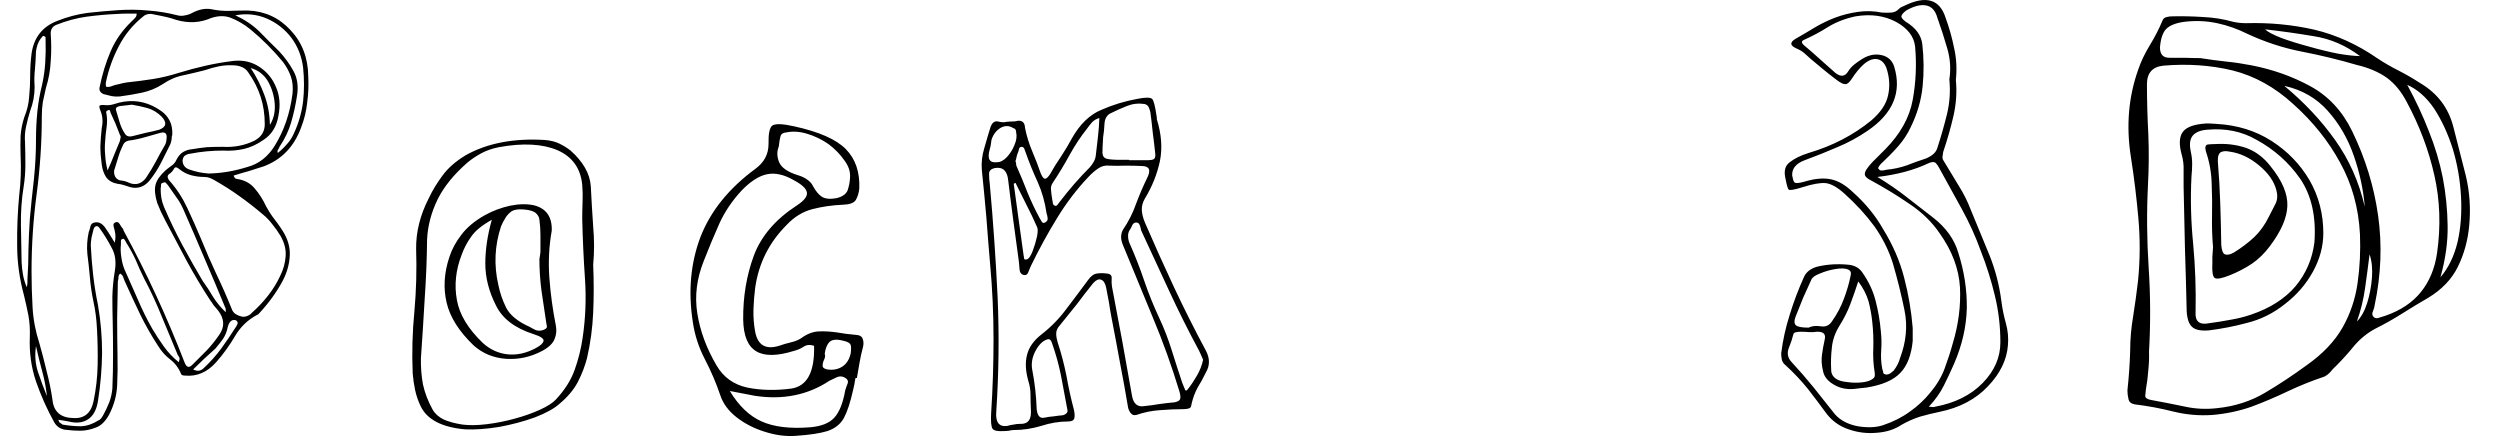 <svg width="73" height="13" viewBox="0 0 73 13" fill="none" xmlns="http://www.w3.org/2000/svg">
<path d="M6.821 5.127C6.841 5.193 6.878 5.227 6.931 5.227C7.145 5.26 7.315 5.353 7.441 5.507C7.568 5.653 7.678 5.827 7.771 6.027C7.838 6.147 7.898 6.243 7.951 6.317C7.998 6.383 8.048 6.45 8.101 6.517C8.155 6.59 8.205 6.663 8.251 6.737C8.405 6.977 8.475 7.22 8.461 7.467C8.448 7.72 8.378 7.967 8.251 8.207C8.071 8.54 7.841 8.857 7.561 9.157C7.541 9.177 7.528 9.187 7.521 9.187C7.241 9.333 7.021 9.543 6.861 9.817C6.701 10.09 6.518 10.343 6.311 10.577C6.051 10.87 5.748 11 5.401 10.967C5.341 10.967 5.305 10.953 5.291 10.927C5.218 10.747 5.111 10.603 4.971 10.497C4.831 10.39 4.715 10.26 4.621 10.107C4.428 9.813 4.251 9.503 4.091 9.177C3.938 8.857 3.788 8.533 3.641 8.207C3.621 8.16 3.605 8.117 3.591 8.077C3.578 8.043 3.551 8.013 3.511 7.987C3.478 8.013 3.461 8.047 3.461 8.087C3.461 8.127 3.455 8.17 3.441 8.217C3.435 8.577 3.428 8.933 3.421 9.287C3.421 9.647 3.425 10.007 3.431 10.367C3.438 10.653 3.435 10.947 3.421 11.247C3.408 11.547 3.328 11.837 3.181 12.117C3.068 12.317 2.938 12.44 2.791 12.487C2.638 12.547 2.488 12.577 2.341 12.577C2.201 12.577 2.051 12.567 1.891 12.547C1.751 12.52 1.648 12.447 1.581 12.327C1.368 11.94 1.191 11.543 1.051 11.137C0.911 10.723 0.851 10.287 0.871 9.827C0.878 9.613 0.865 9.41 0.831 9.217C0.791 9.017 0.748 8.82 0.701 8.627C0.568 8.14 0.501 7.653 0.501 7.167C0.495 6.673 0.515 6.183 0.561 5.697C0.608 5.317 0.621 4.93 0.601 4.537C0.595 4.35 0.595 4.16 0.601 3.967C0.615 3.78 0.651 3.597 0.711 3.417C0.791 3.223 0.838 3.027 0.851 2.827C0.871 2.627 0.881 2.423 0.881 2.217C0.881 1.99 0.895 1.773 0.921 1.567C0.988 1.093 1.241 0.773 1.681 0.607C1.968 0.493 2.258 0.417 2.551 0.377C2.851 0.343 3.148 0.317 3.441 0.297C3.741 0.277 4.035 0.28 4.321 0.307C4.608 0.327 4.895 0.373 5.181 0.447C5.255 0.467 5.331 0.467 5.411 0.447C5.491 0.433 5.565 0.407 5.631 0.367C5.818 0.273 5.995 0.24 6.161 0.267C6.348 0.307 6.531 0.323 6.711 0.317C6.885 0.31 7.061 0.307 7.241 0.307C7.735 0.327 8.148 0.517 8.481 0.877C8.821 1.237 8.995 1.687 9.001 2.227C9.015 2.48 9.005 2.733 8.971 2.987C8.945 3.24 8.885 3.487 8.791 3.727C8.585 4.287 8.221 4.663 7.701 4.857C7.555 4.903 7.408 4.95 7.261 4.997C7.115 5.037 6.968 5.08 6.821 5.127ZM3.351 7.087C3.365 7.02 3.371 6.963 3.371 6.917C3.371 6.87 3.368 6.83 3.361 6.797C3.355 6.75 3.341 6.693 3.321 6.627C3.301 6.56 3.315 6.517 3.361 6.497C3.415 6.47 3.458 6.483 3.491 6.537C3.525 6.597 3.561 6.65 3.601 6.697C3.601 6.703 3.601 6.71 3.601 6.717C3.608 6.723 3.611 6.73 3.611 6.737C4.285 7.977 4.878 9.26 5.391 10.587C5.445 10.727 5.518 10.75 5.611 10.657C5.751 10.517 5.891 10.377 6.031 10.237C6.165 10.097 6.288 9.943 6.401 9.777C6.568 9.543 6.555 9.303 6.361 9.057C6.321 9.01 6.281 8.963 6.241 8.917C6.208 8.863 6.171 8.81 6.131 8.757C5.891 8.39 5.665 8.01 5.451 7.617C5.245 7.223 5.038 6.833 4.831 6.447C4.785 6.36 4.741 6.273 4.701 6.187C4.668 6.107 4.631 6.02 4.591 5.927C4.525 5.713 4.508 5.537 4.541 5.397C4.575 5.263 4.671 5.123 4.831 4.977C4.885 4.93 4.945 4.883 5.011 4.837C5.078 4.79 5.125 4.733 5.151 4.667C5.211 4.553 5.278 4.477 5.351 4.437C5.431 4.39 5.518 4.363 5.611 4.357C5.765 4.33 5.911 4.31 6.051 4.297C6.198 4.29 6.348 4.287 6.501 4.287C6.835 4.307 7.145 4.247 7.431 4.107C7.631 4 7.731 3.84 7.731 3.627C7.731 3.34 7.691 3.073 7.611 2.827C7.531 2.58 7.411 2.343 7.251 2.117C7.205 2.043 7.141 1.99 7.061 1.957C6.981 1.923 6.895 1.907 6.801 1.907C6.661 1.9 6.525 1.91 6.391 1.937C6.258 1.963 6.125 2 5.991 2.047C5.785 2.1 5.575 2.15 5.361 2.197C5.148 2.237 4.945 2.323 4.751 2.457C4.565 2.577 4.361 2.66 4.141 2.707C3.921 2.753 3.705 2.79 3.491 2.817C3.411 2.823 3.335 2.82 3.261 2.807C3.181 2.787 3.101 2.767 3.021 2.747C2.921 2.7 2.885 2.63 2.911 2.537C2.985 2.17 3.091 1.823 3.231 1.497C3.371 1.17 3.578 0.877 3.851 0.617C3.878 0.59 3.908 0.56 3.941 0.527C3.975 0.493 3.991 0.45 3.991 0.397C3.898 0.397 3.805 0.397 3.711 0.397C3.618 0.397 3.525 0.4 3.431 0.407C3.131 0.42 2.831 0.447 2.531 0.487C2.238 0.527 1.941 0.607 1.641 0.727C1.528 0.773 1.475 0.863 1.481 0.997C1.501 1.257 1.501 1.52 1.481 1.787C1.468 2.053 1.421 2.313 1.341 2.567C1.308 2.707 1.278 2.843 1.251 2.977C1.231 3.11 1.221 3.247 1.221 3.387C1.221 4.147 1.171 4.903 1.071 5.657C0.971 6.403 0.921 7.16 0.921 7.927C0.921 8.273 0.931 8.623 0.951 8.977C0.971 9.33 1.038 9.68 1.151 10.027C1.225 10.287 1.295 10.557 1.361 10.837C1.435 11.117 1.491 11.393 1.531 11.667C1.565 12.02 1.768 12.2 2.141 12.207C2.461 12.227 2.658 12.063 2.731 11.717C2.805 11.363 2.845 11.01 2.851 10.657C2.858 10.303 2.851 9.95 2.831 9.597C2.818 9.323 2.785 9.063 2.731 8.817C2.678 8.57 2.641 8.317 2.621 8.057C2.601 7.837 2.578 7.623 2.551 7.417C2.531 7.203 2.545 6.99 2.591 6.777C2.611 6.73 2.628 6.673 2.641 6.607C2.655 6.547 2.695 6.51 2.761 6.497C2.888 6.47 2.998 6.53 3.091 6.677C3.138 6.743 3.181 6.81 3.221 6.877C3.261 6.943 3.305 7.013 3.351 7.087ZM6.091 5.067C6.458 5.06 6.835 4.997 7.221 4.877C7.395 4.83 7.548 4.753 7.681 4.647C7.815 4.54 7.928 4.41 8.021 4.257C8.295 3.817 8.468 3.31 8.541 2.737C8.561 2.55 8.545 2.38 8.491 2.227C8.438 2.08 8.361 1.94 8.261 1.807C7.975 1.46 7.658 1.143 7.311 0.857C7.131 0.71 6.938 0.597 6.731 0.517C6.531 0.443 6.308 0.46 6.061 0.567C5.895 0.627 5.721 0.653 5.541 0.647C5.368 0.64 5.191 0.603 5.011 0.537C4.918 0.51 4.821 0.487 4.721 0.467C4.628 0.447 4.528 0.427 4.421 0.407C4.315 0.4 4.228 0.43 4.161 0.497C3.868 0.737 3.638 1.02 3.471 1.347C3.298 1.673 3.171 2.027 3.091 2.407C3.085 2.487 3.091 2.53 3.111 2.537C3.138 2.543 3.178 2.54 3.231 2.527C3.311 2.493 3.391 2.47 3.471 2.457C3.545 2.437 3.621 2.42 3.701 2.407C3.961 2.38 4.218 2.347 4.471 2.307C4.718 2.267 4.968 2.207 5.221 2.127C5.481 2.047 5.745 1.977 6.011 1.917C6.278 1.857 6.551 1.81 6.831 1.777C7.111 1.75 7.361 1.81 7.581 1.957C7.801 2.103 7.961 2.3 8.061 2.547C8.168 2.793 8.191 3.07 8.131 3.377C8.078 3.697 7.931 3.933 7.691 4.087C7.511 4.213 7.325 4.3 7.131 4.347C6.931 4.393 6.728 4.41 6.521 4.397C6.188 4.397 5.868 4.427 5.561 4.487C5.501 4.493 5.451 4.51 5.411 4.537C5.371 4.557 5.345 4.603 5.331 4.677C5.331 4.81 5.395 4.9 5.521 4.947C5.615 4.98 5.708 5.007 5.801 5.027C5.901 5.047 5.998 5.06 6.091 5.067ZM6.871 0.447C7.145 0.573 7.378 0.73 7.571 0.917C7.758 1.11 7.951 1.303 8.151 1.497C8.318 1.677 8.458 1.87 8.571 2.077C8.685 2.283 8.718 2.527 8.671 2.807C8.631 3.067 8.575 3.323 8.501 3.577C8.428 3.823 8.315 4.06 8.161 4.287C8.155 4.313 8.141 4.34 8.121 4.367C8.101 4.387 8.098 4.42 8.111 4.467C8.211 4.387 8.301 4.3 8.381 4.207C8.461 4.12 8.528 4.017 8.581 3.897C8.721 3.597 8.811 3.283 8.851 2.957C8.885 2.63 8.885 2.303 8.851 1.977C8.811 1.65 8.698 1.36 8.511 1.107C8.318 0.853 8.075 0.663 7.781 0.537C7.495 0.417 7.191 0.387 6.871 0.447ZM0.781 8.387C0.795 8.333 0.801 8.29 0.801 8.257C0.801 8.223 0.801 8.193 0.801 8.167C0.821 7.867 0.831 7.57 0.831 7.277C0.838 6.983 0.851 6.69 0.871 6.397C0.905 6.01 0.945 5.62 0.991 5.227C1.031 4.84 1.051 4.453 1.051 4.067C1.051 3.793 1.065 3.523 1.091 3.257C1.118 2.99 1.165 2.727 1.231 2.467C1.278 2.253 1.308 2.04 1.321 1.827C1.335 1.607 1.338 1.39 1.331 1.177C1.331 1.157 1.331 1.133 1.331 1.107C1.331 1.08 1.318 1.063 1.291 1.057C1.265 1.043 1.245 1.05 1.231 1.077C1.211 1.097 1.195 1.117 1.181 1.137C1.115 1.23 1.071 1.35 1.051 1.497C1.045 1.677 1.035 1.85 1.021 2.017C1.001 2.183 0.998 2.357 1.011 2.537C1.011 2.777 0.968 3.01 0.881 3.237C0.835 3.383 0.795 3.537 0.761 3.697C0.728 3.85 0.718 4.003 0.731 4.157C0.738 4.377 0.741 4.593 0.741 4.807C0.741 5.02 0.725 5.233 0.691 5.447C0.631 5.82 0.605 6.19 0.611 6.557C0.618 6.93 0.625 7.297 0.631 7.657C0.638 7.783 0.651 7.903 0.671 8.017C0.691 8.137 0.728 8.26 0.781 8.387ZM7.321 1.987C7.488 2.24 7.621 2.503 7.721 2.777C7.821 3.043 7.875 3.333 7.881 3.647C7.995 3.467 8.041 3.257 8.021 3.017C8.001 2.783 7.935 2.567 7.821 2.367C7.701 2.173 7.535 2.047 7.321 1.987ZM5.031 3.937C5.018 3.963 5.011 4.007 5.011 4.067C5.005 4.12 4.991 4.17 4.971 4.217C4.878 4.397 4.788 4.577 4.701 4.757C4.608 4.937 4.498 5.107 4.371 5.267C4.218 5.453 4.031 5.52 3.811 5.467C3.745 5.447 3.681 5.427 3.621 5.407C3.561 5.387 3.498 5.373 3.431 5.367C3.285 5.34 3.175 5.277 3.101 5.177C3.035 5.077 2.991 4.953 2.971 4.807C2.945 4.62 2.931 4.44 2.931 4.267C2.938 4.093 2.951 3.917 2.971 3.737C2.991 3.643 2.998 3.557 2.991 3.477C2.985 3.39 2.965 3.307 2.931 3.227C2.911 3.18 2.901 3.14 2.901 3.107C2.901 3.073 2.948 3.06 3.041 3.067C3.141 3.08 3.241 3.07 3.341 3.037C3.441 3.003 3.538 2.98 3.631 2.967C4.011 2.913 4.368 3.003 4.701 3.237C4.808 3.31 4.891 3.403 4.951 3.517C5.011 3.63 5.038 3.77 5.031 3.937ZM3.851 3.057C3.798 3.063 3.741 3.07 3.681 3.077C3.615 3.083 3.555 3.09 3.501 3.097C3.401 3.117 3.365 3.16 3.391 3.227C3.425 3.347 3.461 3.47 3.501 3.597C3.541 3.723 3.598 3.837 3.671 3.937C3.718 3.983 3.781 3.997 3.861 3.977C3.995 3.943 4.128 3.91 4.261 3.877C4.401 3.85 4.531 3.82 4.651 3.787C4.858 3.707 4.881 3.58 4.721 3.407C4.601 3.287 4.465 3.203 4.311 3.157C4.165 3.117 4.011 3.083 3.851 3.057ZM3.141 4.977C3.215 4.817 3.278 4.667 3.331 4.527C3.391 4.387 3.448 4.25 3.501 4.117C3.508 4.083 3.515 4.05 3.521 4.017C3.528 3.99 3.521 3.963 3.501 3.937C3.455 3.823 3.411 3.713 3.371 3.607C3.325 3.5 3.278 3.397 3.231 3.297C3.225 3.277 3.218 3.253 3.211 3.227C3.198 3.207 3.175 3.207 3.141 3.227C3.101 3.233 3.091 3.27 3.111 3.337C3.131 3.463 3.131 3.593 3.111 3.727C3.091 3.86 3.078 3.99 3.071 4.117C3.058 4.25 3.058 4.387 3.071 4.527C3.078 4.667 3.101 4.817 3.141 4.977ZM3.331 4.987C3.325 5.133 3.381 5.227 3.501 5.267C3.601 5.273 3.698 5.3 3.791 5.347C3.978 5.413 4.135 5.363 4.261 5.197C4.368 5.037 4.465 4.877 4.551 4.717C4.638 4.55 4.728 4.387 4.821 4.227C4.848 4.173 4.861 4.12 4.861 4.067C4.888 3.907 4.831 3.843 4.691 3.877C4.545 3.917 4.391 3.96 4.231 4.007C4.071 4.053 3.911 4.087 3.751 4.107C3.678 4.127 3.628 4.163 3.601 4.217C3.541 4.337 3.491 4.463 3.451 4.597C3.411 4.723 3.371 4.853 3.331 4.987ZM7.071 9.247C7.138 9.253 7.195 9.243 7.241 9.217C7.288 9.197 7.328 9.167 7.361 9.127C7.535 8.973 7.691 8.807 7.831 8.627C7.971 8.447 8.088 8.257 8.181 8.057C8.275 7.87 8.328 7.677 8.341 7.477C8.355 7.283 8.305 7.087 8.191 6.887C8.118 6.767 8.038 6.653 7.951 6.547C7.871 6.44 7.778 6.343 7.671 6.257C7.451 6.07 7.225 5.893 6.991 5.727C6.758 5.56 6.518 5.407 6.271 5.267C6.225 5.24 6.178 5.217 6.131 5.197C6.078 5.177 6.021 5.167 5.961 5.167C5.835 5.167 5.708 5.15 5.581 5.117C5.455 5.083 5.335 5.02 5.221 4.927C5.155 4.873 5.108 4.873 5.081 4.927C5.048 4.987 5.008 5.033 4.961 5.067C4.881 5.113 4.875 5.18 4.941 5.267C5.155 5.507 5.331 5.777 5.471 6.077C5.611 6.377 5.745 6.677 5.871 6.977C6.011 7.323 6.158 7.66 6.311 7.987C6.471 8.32 6.621 8.66 6.761 9.007C6.788 9.087 6.831 9.143 6.891 9.177C6.945 9.21 7.005 9.233 7.071 9.247ZM6.591 9.117V9.017C6.391 8.53 6.188 8.047 5.981 7.567C5.775 7.08 5.565 6.593 5.351 6.107C5.291 5.973 5.221 5.853 5.141 5.747C5.068 5.64 4.991 5.53 4.911 5.417C4.898 5.403 4.878 5.38 4.851 5.347C4.831 5.32 4.801 5.317 4.761 5.337C4.721 5.343 4.701 5.367 4.701 5.407C4.701 5.447 4.698 5.48 4.691 5.507C4.691 5.6 4.698 5.69 4.711 5.777C4.725 5.863 4.751 5.953 4.791 6.047C4.951 6.42 5.128 6.787 5.321 7.147C5.515 7.507 5.715 7.86 5.921 8.207C6.028 8.353 6.128 8.507 6.221 8.667C6.321 8.827 6.445 8.977 6.591 9.117ZM1.691 12.257C1.711 12.27 1.721 12.283 1.721 12.297C1.721 12.317 1.728 12.33 1.741 12.337C1.755 12.343 1.768 12.353 1.781 12.367C1.801 12.373 1.815 12.383 1.821 12.397C2.008 12.43 2.188 12.447 2.361 12.447C2.535 12.44 2.705 12.383 2.871 12.277C2.918 12.263 2.965 12.213 3.011 12.127C3.078 12.007 3.138 11.88 3.191 11.747C3.238 11.62 3.268 11.487 3.281 11.347C3.295 11.02 3.301 10.693 3.301 10.367C3.301 10.04 3.298 9.717 3.291 9.397C3.285 9.157 3.281 8.91 3.281 8.657C3.288 8.403 3.311 8.16 3.351 7.927C3.398 7.653 3.368 7.423 3.261 7.237C3.161 7.043 3.045 6.853 2.911 6.667C2.878 6.613 2.841 6.593 2.801 6.607C2.761 6.62 2.735 6.663 2.721 6.737C2.708 6.803 2.691 6.873 2.671 6.947C2.658 7.02 2.651 7.093 2.651 7.167C2.665 7.46 2.688 7.75 2.721 8.037C2.755 8.33 2.801 8.62 2.861 8.907C2.941 9.373 2.981 9.84 2.981 10.307C2.975 10.773 2.935 11.24 2.861 11.707C2.821 11.96 2.728 12.137 2.581 12.237C2.428 12.343 2.235 12.367 2.001 12.307C1.901 12.287 1.798 12.27 1.691 12.257ZM5.221 10.577C5.241 10.517 5.248 10.473 5.241 10.447C5.228 10.42 5.211 10.393 5.191 10.367C5.038 9.993 4.881 9.617 4.721 9.237C4.568 8.857 4.398 8.49 4.211 8.137C4.118 7.95 4.035 7.767 3.961 7.587C3.881 7.413 3.788 7.243 3.681 7.077C3.675 7.057 3.661 7.033 3.641 7.007C3.621 6.973 3.601 6.963 3.581 6.977C3.548 6.983 3.531 7.003 3.531 7.037C3.531 7.07 3.531 7.1 3.531 7.127C3.518 7.247 3.521 7.37 3.541 7.497C3.555 7.617 3.585 7.737 3.631 7.857C3.758 8.143 3.888 8.437 4.021 8.737C4.148 9.037 4.291 9.327 4.451 9.607C4.558 9.787 4.671 9.96 4.791 10.127C4.911 10.293 5.055 10.443 5.221 10.577ZM5.641 10.787C5.755 10.847 5.855 10.837 5.941 10.757C6.135 10.577 6.308 10.383 6.461 10.177C6.615 9.963 6.761 9.747 6.901 9.527C6.921 9.493 6.935 9.463 6.941 9.437C6.941 9.41 6.928 9.383 6.901 9.357C6.835 9.33 6.778 9.34 6.731 9.387C6.698 9.42 6.671 9.473 6.651 9.547C6.625 9.68 6.578 9.797 6.511 9.897C6.445 9.99 6.371 10.083 6.291 10.177C6.185 10.27 6.075 10.37 5.961 10.477C5.855 10.577 5.748 10.68 5.641 10.787ZM1.051 10.107C1.011 10.373 1.031 10.627 1.111 10.867C1.191 11.107 1.278 11.34 1.371 11.567C1.345 11.327 1.298 11.083 1.231 10.837C1.165 10.597 1.105 10.353 1.051 10.107ZM17.321 7.727C17.341 8.213 17.341 8.68 17.321 9.127C17.301 9.58 17.241 10.023 17.141 10.457C17.081 10.69 16.991 10.923 16.871 11.157C16.751 11.383 16.575 11.593 16.341 11.787C16.188 11.927 15.948 12.06 15.621 12.187C15.288 12.307 14.938 12.4 14.571 12.467C14.198 12.527 13.868 12.55 13.581 12.537C12.901 12.477 12.468 12.25 12.281 11.857C12.208 11.703 12.155 11.547 12.121 11.387C12.088 11.233 12.065 11.073 12.051 10.907C12.025 10.3 12.041 9.693 12.101 9.087C12.155 8.48 12.171 7.873 12.151 7.267C12.145 6.773 12.268 6.28 12.521 5.787C12.628 5.56 12.761 5.34 12.921 5.127C13.075 4.913 13.298 4.717 13.591 4.537C14.218 4.183 14.988 4.033 15.901 4.087C16.075 4.1 16.221 4.137 16.341 4.197C16.461 4.257 16.568 4.323 16.661 4.397C16.841 4.557 16.981 4.723 17.081 4.897C17.181 5.07 17.238 5.25 17.251 5.437C17.271 5.837 17.295 6.23 17.321 6.617C17.355 7.003 17.355 7.373 17.321 7.727ZM17.001 6.397C17.001 6.23 17.005 6.063 17.011 5.897C17.018 5.73 17.015 5.563 17.001 5.397C16.955 4.917 16.715 4.58 16.281 4.387C15.841 4.2 15.271 4.17 14.571 4.297C14.371 4.337 14.198 4.397 14.051 4.477C13.905 4.557 13.775 4.643 13.661 4.737C13.261 5.083 12.968 5.443 12.781 5.817C12.595 6.197 12.491 6.587 12.471 6.987C12.465 7.567 12.441 8.147 12.401 8.727C12.368 9.307 12.331 9.883 12.291 10.457C12.285 10.723 12.305 10.98 12.351 11.227C12.405 11.473 12.498 11.717 12.631 11.957C12.698 12.077 12.805 12.173 12.951 12.247C13.098 12.313 13.281 12.363 13.501 12.397C13.701 12.423 13.938 12.42 14.211 12.387C14.485 12.353 14.755 12.3 15.021 12.227C15.295 12.153 15.541 12.067 15.761 11.967C15.981 11.867 16.138 11.767 16.231 11.667C16.491 11.387 16.675 11.097 16.781 10.797C16.888 10.497 16.965 10.19 17.011 9.877C17.098 9.297 17.121 8.717 17.081 8.137C17.041 7.557 17.015 6.977 17.001 6.397ZM16.111 6.737C16.031 7.183 16.008 7.64 16.041 8.107C16.075 8.573 16.138 9.04 16.231 9.507C16.258 9.647 16.245 9.78 16.191 9.907C16.138 10.033 16.018 10.147 15.831 10.247C15.491 10.427 15.138 10.503 14.771 10.477C14.405 10.45 14.091 10.32 13.831 10.087C13.405 9.68 13.141 9.263 13.041 8.837C12.941 8.41 12.968 7.967 13.121 7.507C13.195 7.28 13.311 7.063 13.471 6.857C13.631 6.643 13.858 6.453 14.151 6.287C14.378 6.16 14.625 6.067 14.891 6.007C15.158 5.953 15.395 5.95 15.601 5.997C15.955 6.09 16.125 6.337 16.111 6.737ZM15.751 7.567C15.758 7.52 15.765 7.477 15.771 7.437C15.778 7.397 15.781 7.36 15.781 7.327C15.781 7.173 15.781 7.02 15.781 6.867C15.781 6.713 15.771 6.563 15.751 6.417C15.745 6.343 15.708 6.277 15.641 6.217C15.575 6.163 15.461 6.13 15.301 6.117C15.141 6.103 15.021 6.12 14.941 6.167C14.868 6.22 14.808 6.283 14.761 6.357C14.741 6.397 14.718 6.437 14.691 6.477C14.671 6.517 14.651 6.56 14.631 6.607C14.445 7.167 14.418 7.737 14.551 8.317C14.598 8.55 14.675 8.773 14.781 8.987C14.895 9.207 15.125 9.393 15.471 9.547C15.525 9.58 15.581 9.61 15.641 9.637C15.708 9.663 15.781 9.663 15.861 9.637C15.935 9.61 15.971 9.577 15.971 9.537C15.965 9.497 15.958 9.46 15.951 9.427C15.905 9.107 15.858 8.793 15.811 8.487C15.771 8.18 15.751 7.873 15.751 7.567ZM14.361 6.417C14.075 6.577 13.875 6.74 13.761 6.907C13.641 7.073 13.548 7.25 13.481 7.437C13.308 7.883 13.261 8.323 13.341 8.757C13.415 9.183 13.668 9.603 14.101 10.017C14.315 10.21 14.558 10.32 14.831 10.347C15.098 10.373 15.368 10.313 15.641 10.167C15.781 10.093 15.858 10.023 15.871 9.957C15.885 9.89 15.788 9.823 15.581 9.757C15.035 9.583 14.668 9.303 14.481 8.917C14.275 8.51 14.171 8.103 14.171 7.697C14.171 7.29 14.235 6.863 14.361 6.417ZM25.021 11.037H24.981C24.968 11.09 24.958 11.147 24.951 11.207C24.938 11.267 24.925 11.327 24.911 11.387C24.831 11.747 24.741 12.02 24.641 12.207C24.541 12.387 24.381 12.513 24.161 12.587C23.948 12.653 23.638 12.7 23.231 12.727C22.938 12.747 22.638 12.707 22.331 12.607C22.025 12.513 21.751 12.373 21.511 12.187C21.271 12 21.111 11.783 21.031 11.537C20.911 11.183 20.761 10.833 20.581 10.487C20.401 10.14 20.285 9.78 20.231 9.407C20.091 8.513 20.165 7.687 20.451 6.927C20.745 6.167 21.281 5.5 22.061 4.927C22.315 4.74 22.441 4.5 22.441 4.207C22.435 3.907 22.471 3.727 22.551 3.667C22.638 3.607 22.848 3.613 23.181 3.687C23.915 3.847 24.421 4.07 24.701 4.357C24.981 4.643 25.111 5.027 25.091 5.507C25.078 5.633 25.045 5.743 24.991 5.837C24.938 5.923 24.818 5.97 24.631 5.977C24.311 5.99 24.008 6.033 23.721 6.107C23.441 6.18 23.191 6.333 22.971 6.567C22.458 7.08 22.151 7.693 22.051 8.407C22.025 8.607 22.008 8.817 22.001 9.037C21.995 9.257 22.011 9.473 22.051 9.687C22.125 10.08 22.358 10.217 22.751 10.097C22.865 10.057 22.978 10.023 23.091 9.997C23.211 9.97 23.311 9.93 23.391 9.877C23.565 9.75 23.738 9.683 23.911 9.677C24.078 9.67 24.255 9.68 24.441 9.707C24.621 9.74 24.801 9.763 24.981 9.777C25.101 9.783 25.171 9.823 25.191 9.897C25.218 9.963 25.221 10.04 25.201 10.127C25.161 10.273 25.128 10.423 25.101 10.577C25.075 10.723 25.048 10.877 25.021 11.037ZM22.741 4.277C22.681 4.423 22.685 4.577 22.751 4.737C22.818 4.897 23.001 5.023 23.301 5.117C23.395 5.143 23.481 5.183 23.561 5.237C23.648 5.297 23.708 5.363 23.741 5.437C23.821 5.583 23.908 5.687 24.001 5.747C24.101 5.807 24.241 5.82 24.421 5.787C24.595 5.747 24.705 5.67 24.751 5.557C24.791 5.437 24.815 5.313 24.821 5.187C24.835 5.013 24.778 4.843 24.651 4.677C24.531 4.503 24.378 4.347 24.191 4.207C23.998 4.073 23.791 3.973 23.571 3.907C23.351 3.84 23.148 3.827 22.961 3.867C22.868 3.873 22.811 3.91 22.791 3.977C22.771 4.043 22.755 4.143 22.741 4.277ZM23.771 10.097C23.651 10.057 23.548 10.067 23.461 10.127C23.381 10.18 23.288 10.22 23.181 10.247C22.688 10.4 22.321 10.403 22.081 10.257C21.835 10.11 21.708 9.8 21.701 9.327C21.695 8.667 21.798 8.047 22.011 7.467C22.225 6.893 22.645 6.403 23.271 5.997C23.485 5.857 23.581 5.73 23.561 5.617C23.541 5.503 23.411 5.383 23.171 5.257C22.891 5.097 22.635 5.04 22.401 5.087C22.168 5.133 21.921 5.29 21.661 5.557C21.381 5.857 21.161 6.183 21.001 6.537C20.841 6.897 20.691 7.257 20.551 7.617C20.345 8.13 20.281 8.64 20.361 9.147C20.441 9.66 20.628 10.167 20.921 10.667C21.121 11.013 21.421 11.23 21.821 11.317C22.215 11.397 22.641 11.407 23.101 11.347C23.568 11.28 23.791 10.863 23.771 10.097ZM24.081 10.337C24.101 10.37 24.098 10.42 24.071 10.487C24.038 10.553 24.021 10.613 24.021 10.667C24.015 10.727 24.058 10.767 24.151 10.787C24.318 10.813 24.465 10.787 24.591 10.707C24.718 10.627 24.801 10.497 24.841 10.317C24.855 10.217 24.855 10.137 24.841 10.077C24.821 10.017 24.745 9.973 24.611 9.947C24.425 9.9 24.295 9.913 24.221 9.987C24.148 10.06 24.101 10.177 24.081 10.337ZM21.311 11.417C21.571 11.85 21.881 12.147 22.241 12.307C22.601 12.467 23.071 12.523 23.651 12.477C23.978 12.45 24.215 12.357 24.361 12.197C24.508 12.037 24.615 11.77 24.681 11.397C24.701 11.33 24.725 11.263 24.751 11.197C24.778 11.123 24.745 11.063 24.651 11.017C24.578 10.983 24.505 10.983 24.431 11.017C24.358 11.05 24.288 11.083 24.221 11.117C23.588 11.537 22.861 11.683 22.041 11.557C21.861 11.523 21.618 11.477 21.311 11.417ZM29.391 3.557C29.465 3.55 29.528 3.547 29.581 3.547C29.628 3.547 29.675 3.54 29.721 3.527C29.855 3.513 29.925 3.583 29.931 3.737C29.978 3.97 30.048 4.197 30.141 4.417C30.235 4.637 30.318 4.853 30.391 5.067C30.438 5.18 30.485 5.23 30.531 5.217C30.571 5.203 30.615 5.16 30.661 5.087C30.761 4.907 30.871 4.73 30.991 4.557C31.105 4.383 31.208 4.21 31.301 4.037C31.535 3.623 31.821 3.347 32.161 3.207C32.495 3.06 32.845 2.953 33.211 2.887C33.445 2.84 33.588 2.84 33.641 2.887C33.688 2.933 33.731 3.1 33.771 3.387C33.778 3.407 33.781 3.44 33.781 3.487C33.915 3.92 33.945 4.323 33.871 4.697C33.791 5.077 33.645 5.443 33.431 5.797C33.365 5.91 33.335 6.023 33.341 6.137C33.348 6.25 33.378 6.37 33.431 6.497C33.705 7.13 33.988 7.76 34.281 8.387C34.575 9.013 34.885 9.63 35.211 10.237C35.331 10.463 35.331 10.677 35.211 10.877C35.138 11.03 35.058 11.177 34.971 11.317C34.891 11.463 34.831 11.627 34.791 11.807C34.785 11.88 34.758 11.92 34.711 11.927C34.665 11.94 34.618 11.947 34.571 11.947C34.338 11.947 34.105 11.957 33.871 11.977C33.645 11.99 33.415 12.037 33.181 12.117C33.115 12.13 33.065 12.117 33.031 12.077C32.991 12.037 32.961 11.98 32.941 11.907C32.868 11.467 32.788 11.023 32.701 10.577C32.621 10.137 32.538 9.693 32.451 9.247C32.425 9.107 32.401 8.967 32.381 8.827C32.355 8.687 32.328 8.547 32.301 8.407C32.275 8.273 32.225 8.193 32.151 8.167C32.085 8.14 32.008 8.173 31.921 8.267C31.761 8.467 31.601 8.673 31.441 8.887C31.275 9.093 31.108 9.3 30.941 9.507C30.875 9.58 30.841 9.657 30.841 9.737C30.841 9.817 30.855 9.9 30.881 9.987C30.988 10.313 31.075 10.643 31.141 10.977C31.201 11.317 31.275 11.65 31.361 11.977C31.381 12.07 31.385 12.147 31.371 12.207C31.358 12.273 31.298 12.307 31.191 12.307C30.931 12.307 30.668 12.35 30.401 12.437C30.135 12.517 29.868 12.557 29.601 12.557C29.561 12.557 29.515 12.563 29.461 12.577C29.415 12.583 29.368 12.587 29.321 12.587C29.135 12.6 29.021 12.577 28.981 12.517C28.941 12.45 28.928 12.3 28.941 12.067C28.988 11.353 29.011 10.63 29.011 9.897C29.011 9.163 28.978 8.433 28.911 7.707C28.871 7.247 28.835 6.79 28.801 6.337C28.761 5.883 28.718 5.43 28.671 4.977C28.651 4.757 28.675 4.54 28.741 4.327C28.801 4.113 28.861 3.91 28.921 3.717C28.968 3.583 29.041 3.527 29.141 3.547C29.241 3.573 29.325 3.577 29.391 3.557ZM32.721 4.667H32.971V4.677H33.541C33.601 4.677 33.651 4.667 33.691 4.647C33.731 4.62 33.745 4.56 33.731 4.467C33.711 4.273 33.688 4.077 33.661 3.877C33.641 3.677 33.618 3.477 33.591 3.277C33.578 3.223 33.561 3.173 33.541 3.127C33.515 3.08 33.475 3.05 33.421 3.037C33.241 3.01 33.068 3.03 32.901 3.097C32.735 3.163 32.571 3.237 32.411 3.317C32.311 3.377 32.258 3.477 32.251 3.617C32.245 3.757 32.231 3.887 32.211 4.007C32.198 4.22 32.191 4.373 32.191 4.467C32.198 4.56 32.241 4.617 32.321 4.637C32.401 4.657 32.535 4.667 32.721 4.667ZM32.101 3.447C32.021 3.467 31.951 3.507 31.891 3.567C31.838 3.627 31.788 3.69 31.741 3.757C31.555 3.99 31.385 4.247 31.231 4.527C31.078 4.807 30.915 5.077 30.741 5.337C30.695 5.403 30.678 5.477 30.691 5.557C30.698 5.643 30.708 5.723 30.721 5.797C30.728 5.837 30.735 5.877 30.741 5.917C30.741 5.957 30.761 5.987 30.801 6.007C30.828 6.02 30.855 6.01 30.881 5.977C30.901 5.95 30.921 5.923 30.941 5.897C31.221 5.53 31.515 5.193 31.821 4.887C31.868 4.833 31.908 4.777 31.941 4.717C31.975 4.657 31.995 4.587 32.001 4.507C32.021 4.333 32.041 4.16 32.061 3.987C32.081 3.813 32.095 3.633 32.101 3.447ZM29.111 4.737C29.211 4.737 29.308 4.687 29.401 4.587C29.495 4.487 29.568 4.37 29.621 4.237C29.681 4.103 29.698 3.977 29.671 3.857C29.671 3.79 29.641 3.75 29.581 3.737C29.461 3.663 29.338 3.663 29.211 3.737C29.085 3.817 28.998 3.933 28.951 4.087C28.945 4.133 28.938 4.18 28.931 4.227C28.925 4.267 28.915 4.31 28.901 4.357C28.821 4.637 28.891 4.763 29.111 4.737ZM29.651 4.707C29.665 4.733 29.671 4.76 29.671 4.787C29.671 4.807 29.675 4.827 29.681 4.847C29.795 5.1 29.901 5.357 30.001 5.617C30.108 5.877 30.225 6.123 30.351 6.357C30.371 6.397 30.395 6.437 30.421 6.477C30.448 6.517 30.485 6.52 30.531 6.487C30.578 6.46 30.598 6.42 30.591 6.367C30.585 6.313 30.575 6.27 30.561 6.237C30.515 5.91 30.428 5.603 30.301 5.317C30.168 5.03 30.051 4.743 29.951 4.457C29.938 4.417 29.925 4.38 29.911 4.347C29.898 4.307 29.868 4.287 29.821 4.287C29.781 4.293 29.758 4.32 29.751 4.367C29.745 4.407 29.731 4.447 29.711 4.487C29.698 4.52 29.688 4.557 29.681 4.597C29.675 4.63 29.665 4.667 29.651 4.707ZM29.411 12.437C29.478 12.417 29.541 12.403 29.601 12.397C29.661 12.383 29.721 12.377 29.781 12.377C30.021 12.39 30.128 12.247 30.101 11.947C30.095 11.813 30.091 11.677 30.091 11.537C30.091 11.397 30.071 11.263 30.031 11.137C29.945 10.837 29.931 10.577 29.991 10.357C30.045 10.137 30.188 9.937 30.421 9.757C30.695 9.543 30.935 9.297 31.141 9.017C31.355 8.737 31.565 8.457 31.771 8.177C31.851 8.063 31.938 8 32.031 7.987C32.125 7.973 32.218 7.973 32.311 7.987C32.418 7.993 32.468 8.04 32.461 8.127C32.455 8.22 32.458 8.303 32.471 8.377C32.571 8.91 32.671 9.44 32.771 9.967C32.865 10.493 32.958 11.017 33.051 11.537C33.091 11.79 33.215 11.897 33.421 11.857C33.568 11.843 33.715 11.823 33.861 11.797C34.008 11.777 34.155 11.76 34.301 11.747C34.395 11.727 34.448 11.693 34.461 11.647C34.475 11.6 34.468 11.53 34.441 11.437C34.215 10.69 33.955 9.967 33.661 9.267C33.368 8.56 33.078 7.857 32.791 7.157C32.718 6.99 32.718 6.84 32.791 6.707C32.951 6.473 33.078 6.223 33.171 5.957C33.271 5.69 33.381 5.433 33.501 5.187C33.615 4.96 33.558 4.847 33.331 4.847C33.185 4.84 33.031 4.837 32.871 4.837C32.711 4.843 32.555 4.843 32.401 4.837C32.275 4.823 32.165 4.85 32.071 4.917C31.971 4.983 31.875 5.067 31.781 5.167C31.435 5.533 31.128 5.937 30.861 6.377C30.595 6.81 30.345 7.267 30.111 7.747C30.085 7.8 30.058 7.863 30.031 7.937C30.005 8.017 29.955 8.047 29.881 8.027C29.815 8.007 29.778 7.953 29.771 7.867C29.765 7.787 29.758 7.71 29.751 7.637C29.698 7.243 29.645 6.85 29.591 6.457C29.538 6.063 29.488 5.67 29.441 5.277C29.415 4.99 29.285 4.867 29.051 4.907C28.931 4.933 28.875 4.993 28.881 5.087C28.881 5.18 28.888 5.273 28.901 5.367C29.001 6.467 29.078 7.573 29.131 8.687C29.178 9.793 29.165 10.903 29.091 12.017C29.065 12.33 29.171 12.47 29.411 12.437ZM29.651 5.337C29.651 5.337 29.635 5.347 29.601 5.367C29.648 5.713 29.695 6.053 29.741 6.387C29.788 6.72 29.835 7.057 29.881 7.397C29.888 7.43 29.895 7.473 29.901 7.527C29.901 7.58 29.935 7.593 30.001 7.567C30.048 7.547 30.098 7.47 30.151 7.337C30.205 7.197 30.248 7.053 30.281 6.907C30.308 6.767 30.308 6.673 30.281 6.627C30.188 6.413 30.085 6.197 29.971 5.977C29.865 5.763 29.758 5.55 29.651 5.337ZM35.131 10.507C35.111 10.46 35.091 10.413 35.071 10.367C35.051 10.32 35.031 10.277 35.011 10.237C34.705 9.67 34.415 9.09 34.141 8.497C33.868 7.91 33.595 7.32 33.321 6.727C33.315 6.68 33.301 6.63 33.281 6.577C33.261 6.523 33.228 6.497 33.181 6.497C33.128 6.497 33.088 6.523 33.061 6.577C33.041 6.63 33.015 6.68 32.981 6.727C32.948 6.787 32.935 6.847 32.941 6.907C32.941 6.973 32.955 7.037 32.981 7.097C33.141 7.457 33.285 7.823 33.411 8.197C33.538 8.57 33.685 8.933 33.851 9.287C33.991 9.587 34.111 9.897 34.211 10.217C34.311 10.537 34.415 10.857 34.521 11.177C34.541 11.223 34.565 11.28 34.591 11.347C34.611 11.42 34.645 11.423 34.691 11.357C34.785 11.237 34.871 11.107 34.951 10.967C35.031 10.833 35.091 10.68 35.131 10.507ZM30.491 12.197C30.585 12.177 30.678 12.163 30.771 12.157C30.858 12.143 30.941 12.133 31.021 12.127C31.068 12.12 31.108 12.1 31.141 12.067C31.175 12.04 31.181 11.993 31.161 11.927C31.101 11.613 31.041 11.293 30.981 10.967C30.915 10.64 30.828 10.327 30.721 10.027C30.708 9.98 30.691 9.947 30.671 9.927C30.645 9.9 30.608 9.897 30.561 9.917C30.435 9.963 30.325 10.077 30.231 10.257C30.138 10.437 30.108 10.617 30.141 10.797C30.215 11.177 30.258 11.56 30.271 11.947C30.291 12.14 30.365 12.223 30.491 12.197ZM57.111 2.337C57.145 2.683 57.121 3.033 57.041 3.387C56.961 3.733 56.861 4.083 56.741 4.437C56.735 4.483 56.728 4.53 56.721 4.577C56.715 4.617 56.728 4.66 56.761 4.707C56.901 4.94 57.045 5.177 57.191 5.417C57.338 5.65 57.458 5.89 57.551 6.137C57.731 6.577 57.911 7.013 58.091 7.447C58.265 7.88 58.381 8.33 58.441 8.797C58.468 9.01 58.511 9.223 58.571 9.437C58.631 9.65 58.651 9.867 58.631 10.087C58.598 10.513 58.401 10.913 58.041 11.287C57.688 11.66 57.218 11.907 56.631 12.027C56.438 12.067 56.248 12.113 56.061 12.167C55.875 12.227 55.695 12.307 55.521 12.407C55.321 12.54 55.081 12.617 54.801 12.637C54.521 12.663 54.248 12.63 53.981 12.537C53.721 12.45 53.508 12.3 53.341 12.087C53.161 11.84 52.978 11.597 52.791 11.357C52.598 11.117 52.381 10.887 52.141 10.667C52.081 10.62 52.045 10.567 52.031 10.507C52.018 10.447 52.011 10.383 52.011 10.317C52.058 9.937 52.141 9.56 52.261 9.187C52.375 8.813 52.515 8.443 52.681 8.077C52.748 7.937 52.875 7.84 53.061 7.787C53.341 7.72 53.635 7.7 53.941 7.727C54.141 7.74 54.288 7.817 54.381 7.957C54.568 8.223 54.698 8.503 54.771 8.797C54.845 9.083 54.895 9.377 54.921 9.677C54.941 9.857 54.945 10.04 54.931 10.227C54.918 10.413 54.928 10.593 54.961 10.767C54.975 10.807 54.985 10.843 54.991 10.877C54.991 10.91 55.021 10.93 55.081 10.937C55.128 10.937 55.168 10.923 55.201 10.897C55.228 10.877 55.258 10.853 55.291 10.827C55.385 10.707 55.448 10.583 55.481 10.457C55.661 9.983 55.705 9.517 55.611 9.057C55.518 8.603 55.405 8.147 55.271 7.687C55.151 7.307 54.971 6.947 54.731 6.607C54.485 6.273 54.195 5.957 53.861 5.657C53.655 5.47 53.471 5.367 53.311 5.347C53.151 5.333 52.925 5.373 52.631 5.467C52.398 5.54 52.265 5.563 52.231 5.537C52.205 5.517 52.175 5.417 52.141 5.237C52.081 5.003 52.121 4.837 52.261 4.737C52.395 4.63 52.578 4.54 52.811 4.467C53.511 4.26 54.121 3.943 54.641 3.517C54.915 3.283 55.078 3.04 55.131 2.787C55.191 2.527 55.175 2.257 55.081 1.977C55.021 1.83 54.931 1.747 54.811 1.727C54.691 1.707 54.561 1.757 54.421 1.877C54.355 1.937 54.295 2 54.241 2.067C54.181 2.14 54.128 2.213 54.081 2.287C54.008 2.4 53.945 2.457 53.891 2.457C53.831 2.463 53.741 2.42 53.621 2.327C53.488 2.227 53.361 2.127 53.241 2.027C53.121 1.927 53.001 1.827 52.881 1.727C52.815 1.667 52.751 1.61 52.691 1.557C52.631 1.503 52.555 1.457 52.461 1.417C52.261 1.33 52.255 1.233 52.441 1.127C52.628 1.02 52.815 0.91 53.001 0.797C53.181 0.69 53.375 0.597 53.581 0.517C53.795 0.437 54.018 0.38 54.251 0.347C54.485 0.313 54.718 0.32 54.951 0.367C55.051 0.373 55.145 0.373 55.231 0.367C55.318 0.36 55.391 0.323 55.451 0.257C55.471 0.237 55.495 0.22 55.521 0.207C55.555 0.193 55.585 0.18 55.611 0.167C56.238 -0.14 56.638 -0.023 56.811 0.517C56.918 0.81 57.001 1.107 57.061 1.407C57.128 1.7 57.145 2.01 57.111 2.337ZM56.921 2.317C56.968 2.017 56.948 1.717 56.861 1.417C56.775 1.117 56.678 0.817 56.571 0.517C56.511 0.303 56.398 0.183 56.231 0.157C56.071 0.13 55.881 0.18 55.661 0.307C55.581 0.367 55.535 0.42 55.521 0.467C55.515 0.513 55.558 0.57 55.651 0.637C55.938 0.81 56.098 1.027 56.131 1.287C56.178 1.7 56.181 2.11 56.141 2.517C56.101 2.923 55.985 3.323 55.791 3.717C55.698 3.917 55.575 4.103 55.421 4.277C55.268 4.45 55.101 4.62 54.921 4.787C54.901 4.807 54.881 4.833 54.861 4.867C54.835 4.9 54.838 4.927 54.871 4.947C54.885 4.973 54.915 4.983 54.961 4.977C55.001 4.977 55.041 4.97 55.081 4.957C55.295 4.937 55.495 4.893 55.681 4.827C55.868 4.753 56.055 4.687 56.241 4.627C56.428 4.547 56.538 4.443 56.571 4.317C56.678 3.99 56.771 3.663 56.851 3.337C56.931 3.01 56.955 2.67 56.921 2.317ZM55.851 9.577V9.957C55.811 10.37 55.691 10.68 55.491 10.887C55.291 11.1 54.961 11.243 54.501 11.317C54.435 11.323 54.371 11.33 54.311 11.337C54.251 11.343 54.195 11.35 54.141 11.357C53.915 11.377 53.715 11.333 53.541 11.227C53.361 11.12 53.258 10.987 53.231 10.827C53.191 10.667 53.181 10.513 53.201 10.367C53.221 10.213 53.248 10.063 53.281 9.917C53.321 9.757 53.245 9.68 53.051 9.687C52.971 9.7 52.895 9.703 52.821 9.697C52.741 9.69 52.661 9.687 52.581 9.687C52.548 9.687 52.508 9.69 52.461 9.697C52.415 9.703 52.385 9.72 52.371 9.747C52.338 9.88 52.291 10.02 52.231 10.167C52.178 10.313 52.201 10.443 52.301 10.557C52.535 10.81 52.755 11.063 52.961 11.317C53.168 11.577 53.375 11.837 53.581 12.097C53.741 12.277 53.965 12.393 54.251 12.447C54.538 12.493 54.781 12.483 54.981 12.417C55.281 12.317 55.545 12.183 55.771 12.017C55.998 11.857 56.195 11.673 56.361 11.467C56.548 11.247 56.688 11.013 56.781 10.767C56.875 10.513 56.955 10.267 57.021 10.027C57.188 9.473 57.258 8.927 57.231 8.387C57.198 7.847 57.001 7.323 56.641 6.817C56.421 6.49 56.128 6.203 55.761 5.957C55.401 5.71 55.025 5.48 54.631 5.267C54.538 5.22 54.481 5.173 54.461 5.127C54.441 5.08 54.455 5.02 54.501 4.947C54.575 4.84 54.661 4.74 54.761 4.647C54.861 4.547 54.958 4.45 55.051 4.357C55.491 3.91 55.758 3.43 55.851 2.917C55.945 2.403 55.968 1.883 55.921 1.357C55.888 1.063 55.701 0.823 55.361 0.637C55.021 0.457 54.628 0.403 54.181 0.477C53.875 0.543 53.608 0.647 53.381 0.787C53.161 0.927 52.925 1.053 52.671 1.167C52.598 1.2 52.598 1.25 52.671 1.317C52.831 1.45 52.988 1.587 53.141 1.727C53.295 1.867 53.445 2 53.591 2.127C53.751 2.253 53.878 2.237 53.971 2.077C54.018 2.003 54.075 1.94 54.141 1.887C54.208 1.833 54.278 1.783 54.351 1.737C54.545 1.61 54.738 1.567 54.931 1.607C55.125 1.647 55.251 1.76 55.311 1.947C55.538 2.693 55.275 3.32 54.521 3.827C54.248 4.013 53.958 4.17 53.651 4.297C53.345 4.43 53.028 4.557 52.701 4.677C52.448 4.77 52.325 4.917 52.331 5.117C52.345 5.21 52.365 5.277 52.391 5.317C52.418 5.357 52.515 5.353 52.681 5.307C52.988 5.213 53.251 5.19 53.471 5.237C53.685 5.283 53.898 5.41 54.111 5.617C54.291 5.777 54.455 5.947 54.601 6.127C54.748 6.307 54.878 6.497 54.991 6.697C55.271 7.15 55.475 7.62 55.601 8.107C55.728 8.593 55.811 9.083 55.851 9.577ZM54.821 5.167C55.148 5.367 55.438 5.567 55.691 5.767C55.945 5.967 56.198 6.163 56.451 6.357C56.825 6.65 57.068 6.99 57.181 7.377C57.355 7.923 57.438 8.463 57.431 8.997C57.418 9.537 57.295 10.077 57.061 10.617C56.968 10.83 56.868 11.043 56.761 11.257C56.655 11.47 56.508 11.677 56.321 11.877C56.368 11.877 56.405 11.88 56.431 11.887C56.465 11.887 56.488 11.883 56.501 11.877C57.081 11.77 57.545 11.54 57.891 11.187C58.238 10.833 58.411 10.437 58.411 9.997C58.411 9.53 58.358 9.077 58.251 8.637C58.145 8.19 58.005 7.747 57.831 7.307C57.685 6.9 57.501 6.497 57.281 6.097C57.061 5.703 56.845 5.31 56.631 4.917C56.605 4.863 56.571 4.813 56.531 4.767C56.485 4.72 56.411 4.72 56.311 4.767C55.891 4.967 55.395 5.1 54.821 5.167ZM52.811 9.567C52.905 9.52 53.021 9.507 53.161 9.527C53.301 9.553 53.411 9.507 53.491 9.387C53.645 9.167 53.761 8.947 53.841 8.727C53.928 8.5 53.995 8.27 54.041 8.037C54.061 7.957 54.035 7.9 53.961 7.867C53.875 7.833 53.751 7.83 53.591 7.857C53.431 7.883 53.281 7.927 53.141 7.987C53.001 8.04 52.918 8.1 52.891 8.167C52.811 8.34 52.731 8.517 52.651 8.697C52.578 8.877 52.505 9.06 52.431 9.247C52.385 9.367 52.388 9.45 52.441 9.497C52.488 9.543 52.611 9.567 52.811 9.567ZM54.261 8.217C54.188 8.443 54.111 8.663 54.031 8.877C53.951 9.09 53.848 9.297 53.721 9.497C53.588 9.71 53.511 9.927 53.491 10.147C53.465 10.367 53.458 10.587 53.471 10.807C53.471 10.913 53.521 11 53.621 11.067C53.695 11.113 53.801 11.143 53.941 11.157C54.075 11.177 54.211 11.18 54.351 11.167C54.491 11.153 54.595 11.123 54.661 11.077C54.708 11.05 54.735 11.02 54.741 10.987C54.748 10.953 54.748 10.917 54.741 10.877C54.701 10.637 54.688 10.393 54.701 10.147C54.708 9.9 54.698 9.653 54.671 9.407C54.651 9.207 54.615 9.003 54.561 8.797C54.501 8.597 54.401 8.403 54.261 8.217ZM62.201 10.247C62.201 9.907 62.231 9.563 62.291 9.217C62.345 8.877 62.391 8.537 62.431 8.197C62.491 7.59 62.495 6.983 62.441 6.377C62.388 5.777 62.315 5.177 62.221 4.577C62.081 3.683 62.151 2.84 62.431 2.047C62.511 1.807 62.625 1.567 62.771 1.327C62.918 1.087 63.045 0.84 63.151 0.587C63.171 0.54 63.211 0.51 63.271 0.497C63.325 0.483 63.378 0.477 63.431 0.477C63.731 0.47 64.031 0.477 64.331 0.497C64.631 0.51 64.925 0.557 65.211 0.637C65.325 0.663 65.448 0.677 65.581 0.677C66.268 0.657 66.935 0.72 67.581 0.867C68.221 1.02 68.831 1.297 69.411 1.697C69.611 1.83 69.818 1.95 70.031 2.057C70.251 2.17 70.465 2.293 70.671 2.427C71.178 2.727 71.501 3.157 71.641 3.717C71.761 4.183 71.881 4.653 72.001 5.127C72.115 5.6 72.148 6.087 72.101 6.587C72.061 7.02 71.951 7.42 71.771 7.787C71.591 8.153 71.301 8.457 70.901 8.697C70.648 8.843 70.395 8.997 70.141 9.157C69.888 9.317 69.628 9.463 69.361 9.597C69.135 9.717 68.931 9.88 68.751 10.087C68.578 10.3 68.398 10.5 68.211 10.687C68.151 10.74 68.098 10.797 68.051 10.857C67.998 10.917 67.938 10.963 67.871 10.997C67.511 11.117 67.155 11.26 66.801 11.427C66.455 11.593 66.101 11.743 65.741 11.877C65.381 12.003 65.001 12.083 64.601 12.117C64.215 12.143 63.835 12.11 63.461 12.017C63.088 11.923 62.711 11.853 62.331 11.807C62.225 11.787 62.165 11.733 62.151 11.647C62.131 11.567 62.121 11.483 62.121 11.397C62.141 11.21 62.158 11.023 62.171 10.837C62.185 10.643 62.195 10.447 62.201 10.247ZM64.251 1.697C64.498 1.737 64.748 1.77 65.001 1.797C65.255 1.823 65.501 1.86 65.741 1.907C66.361 2.027 66.935 2.23 67.461 2.517C67.988 2.803 68.395 3.24 68.681 3.827C69.068 4.62 69.321 5.443 69.441 6.297C69.561 7.15 69.528 8.02 69.341 8.907C69.335 8.96 69.318 9.02 69.291 9.087C69.258 9.153 69.265 9.21 69.311 9.257C69.358 9.297 69.411 9.303 69.471 9.277C69.538 9.257 69.601 9.237 69.661 9.217C70.101 9.063 70.445 8.833 70.691 8.527C70.938 8.22 71.095 7.843 71.161 7.397C71.275 6.603 71.248 5.84 71.081 5.107C70.915 4.373 70.645 3.66 70.271 2.967C70.118 2.673 69.925 2.44 69.691 2.267C69.451 2.1 69.161 1.977 68.821 1.897C68.295 1.743 67.758 1.613 67.211 1.507C66.665 1.4 66.135 1.227 65.621 0.987C65.341 0.847 65.048 0.743 64.741 0.677C64.428 0.61 64.108 0.597 63.781 0.637C63.535 0.67 63.358 0.74 63.251 0.847C63.151 0.953 63.091 1.133 63.071 1.387C63.071 1.593 63.168 1.693 63.361 1.687C63.515 1.687 63.661 1.687 63.801 1.687C63.948 1.693 64.098 1.697 64.251 1.697ZM66.141 0.857C66.215 0.93 66.371 1.013 66.611 1.107C66.845 1.193 67.111 1.277 67.411 1.357C67.711 1.443 67.998 1.513 68.271 1.567C68.545 1.613 68.758 1.637 68.911 1.637C68.491 1.323 68.041 1.13 67.561 1.057C67.088 0.977 66.615 0.91 66.141 0.857ZM62.751 10.277C62.758 10.437 62.751 10.613 62.731 10.807C62.718 10.993 62.695 11.18 62.661 11.367C62.655 11.433 62.648 11.497 62.641 11.557C62.641 11.617 62.695 11.657 62.801 11.677C63.128 11.737 63.451 11.8 63.771 11.867C64.091 11.94 64.418 11.957 64.751 11.917C65.265 11.863 65.728 11.713 66.141 11.467C66.548 11.227 66.951 10.96 67.351 10.667C67.818 10.34 68.168 9.973 68.401 9.567C68.628 9.167 68.775 8.733 68.841 8.267C68.908 7.8 68.931 7.323 68.911 6.837C68.871 6.07 68.678 5.373 68.331 4.747C67.991 4.12 67.535 3.55 66.961 3.037C66.421 2.543 65.831 2.217 65.191 2.057C64.551 1.903 63.878 1.857 63.171 1.917C62.851 1.95 62.691 2.13 62.691 2.457C62.691 2.937 62.705 3.423 62.731 3.917C62.751 4.403 62.748 4.897 62.721 5.397C62.681 6.197 62.688 7.003 62.741 7.817C62.795 8.63 62.798 9.45 62.751 10.277ZM70.291 2.477C70.538 2.93 70.748 3.38 70.921 3.827C71.101 4.273 71.238 4.73 71.331 5.197C71.418 5.657 71.465 6.123 71.471 6.597C71.478 7.07 71.408 7.57 71.261 8.097C71.495 7.823 71.661 7.48 71.761 7.067C71.855 6.653 71.888 6.207 71.861 5.727C71.835 5.253 71.755 4.793 71.621 4.347C71.481 3.907 71.301 3.517 71.081 3.177C70.855 2.843 70.591 2.61 70.291 2.477ZM69.051 6.037C69.011 5.543 68.905 5.047 68.731 4.547C68.558 4.047 68.305 3.61 67.971 3.237C67.638 2.863 67.215 2.62 66.701 2.507C67.288 2.993 67.785 3.523 68.191 4.097C68.598 4.67 68.885 5.317 69.051 6.037ZM64.711 3.617C65.325 3.65 65.865 3.817 66.331 4.117C66.798 4.417 67.168 4.8 67.441 5.267C67.708 5.733 67.841 6.247 67.841 6.807C67.841 7.187 67.741 7.56 67.541 7.927C67.341 8.293 67.068 8.61 66.721 8.877C66.381 9.15 66.001 9.337 65.581 9.437C65.235 9.53 64.875 9.6 64.501 9.647C64.268 9.667 64.105 9.633 64.011 9.547C63.918 9.467 63.865 9.313 63.851 9.087C63.838 8.48 63.821 7.873 63.801 7.267C63.788 6.66 63.775 6.053 63.761 5.447C63.761 5.287 63.761 5.13 63.761 4.977C63.768 4.817 63.748 4.657 63.701 4.497C63.628 4.223 63.635 4.017 63.721 3.877C63.808 3.737 63.998 3.65 64.291 3.617C64.385 3.603 64.471 3.6 64.551 3.607C64.631 3.613 64.685 3.617 64.711 3.617ZM67.581 7.077C67.635 6.33 67.498 5.713 67.171 5.227C66.838 4.747 66.408 4.363 65.881 4.077C65.461 3.837 64.988 3.74 64.461 3.787C64.261 3.8 64.118 3.857 64.031 3.957C63.945 4.057 63.925 4.213 63.971 4.427C63.998 4.547 64.011 4.667 64.011 4.787C64.011 4.9 64.005 5.023 63.991 5.157C63.958 5.81 63.975 6.467 64.041 7.127C64.101 7.78 64.125 8.44 64.111 9.107C64.091 9.387 64.225 9.497 64.511 9.437C64.718 9.41 64.925 9.377 65.131 9.337C65.338 9.303 65.538 9.253 65.731 9.187C66.285 9 66.718 8.723 67.031 8.357C67.338 7.983 67.521 7.557 67.581 7.077ZM64.621 7.217C64.595 6.923 64.585 6.623 64.591 6.317C64.598 6.01 64.595 5.697 64.581 5.377C64.575 5.05 64.518 4.73 64.411 4.417C64.378 4.29 64.401 4.223 64.481 4.217C64.561 4.21 64.628 4.207 64.681 4.207C65.001 4.187 65.301 4.223 65.581 4.317C65.861 4.417 66.101 4.597 66.301 4.857C66.641 5.277 66.805 5.663 66.791 6.017C66.778 6.363 66.608 6.753 66.281 7.187C66.128 7.393 65.955 7.563 65.761 7.697C65.561 7.83 65.345 7.943 65.111 8.037C64.878 8.13 64.731 8.157 64.671 8.117C64.611 8.077 64.588 7.933 64.601 7.687C64.601 7.633 64.601 7.57 64.601 7.497C64.608 7.43 64.615 7.337 64.621 7.217ZM65.101 4.427C65.008 4.407 64.928 4.41 64.861 4.437C64.788 4.47 64.755 4.563 64.761 4.717C64.795 5.123 64.818 5.527 64.831 5.927C64.845 6.333 64.855 6.743 64.861 7.157C64.875 7.317 64.911 7.407 64.971 7.427C65.038 7.453 65.128 7.433 65.241 7.367C65.455 7.233 65.648 7.087 65.821 6.927C65.995 6.76 66.138 6.56 66.251 6.327C66.318 6.2 66.381 6.077 66.441 5.957C66.501 5.843 66.511 5.71 66.471 5.557C66.405 5.297 66.235 5.053 65.961 4.827C65.688 4.6 65.401 4.467 65.101 4.427ZM68.821 9.387C68.948 9.26 69.048 9.08 69.121 8.847C69.195 8.613 69.241 8.367 69.261 8.107C69.281 7.847 69.258 7.62 69.191 7.427C69.151 7.753 69.108 8.08 69.061 8.407C69.015 8.74 68.935 9.067 68.821 9.387Z" fill="black"/>
</svg>
